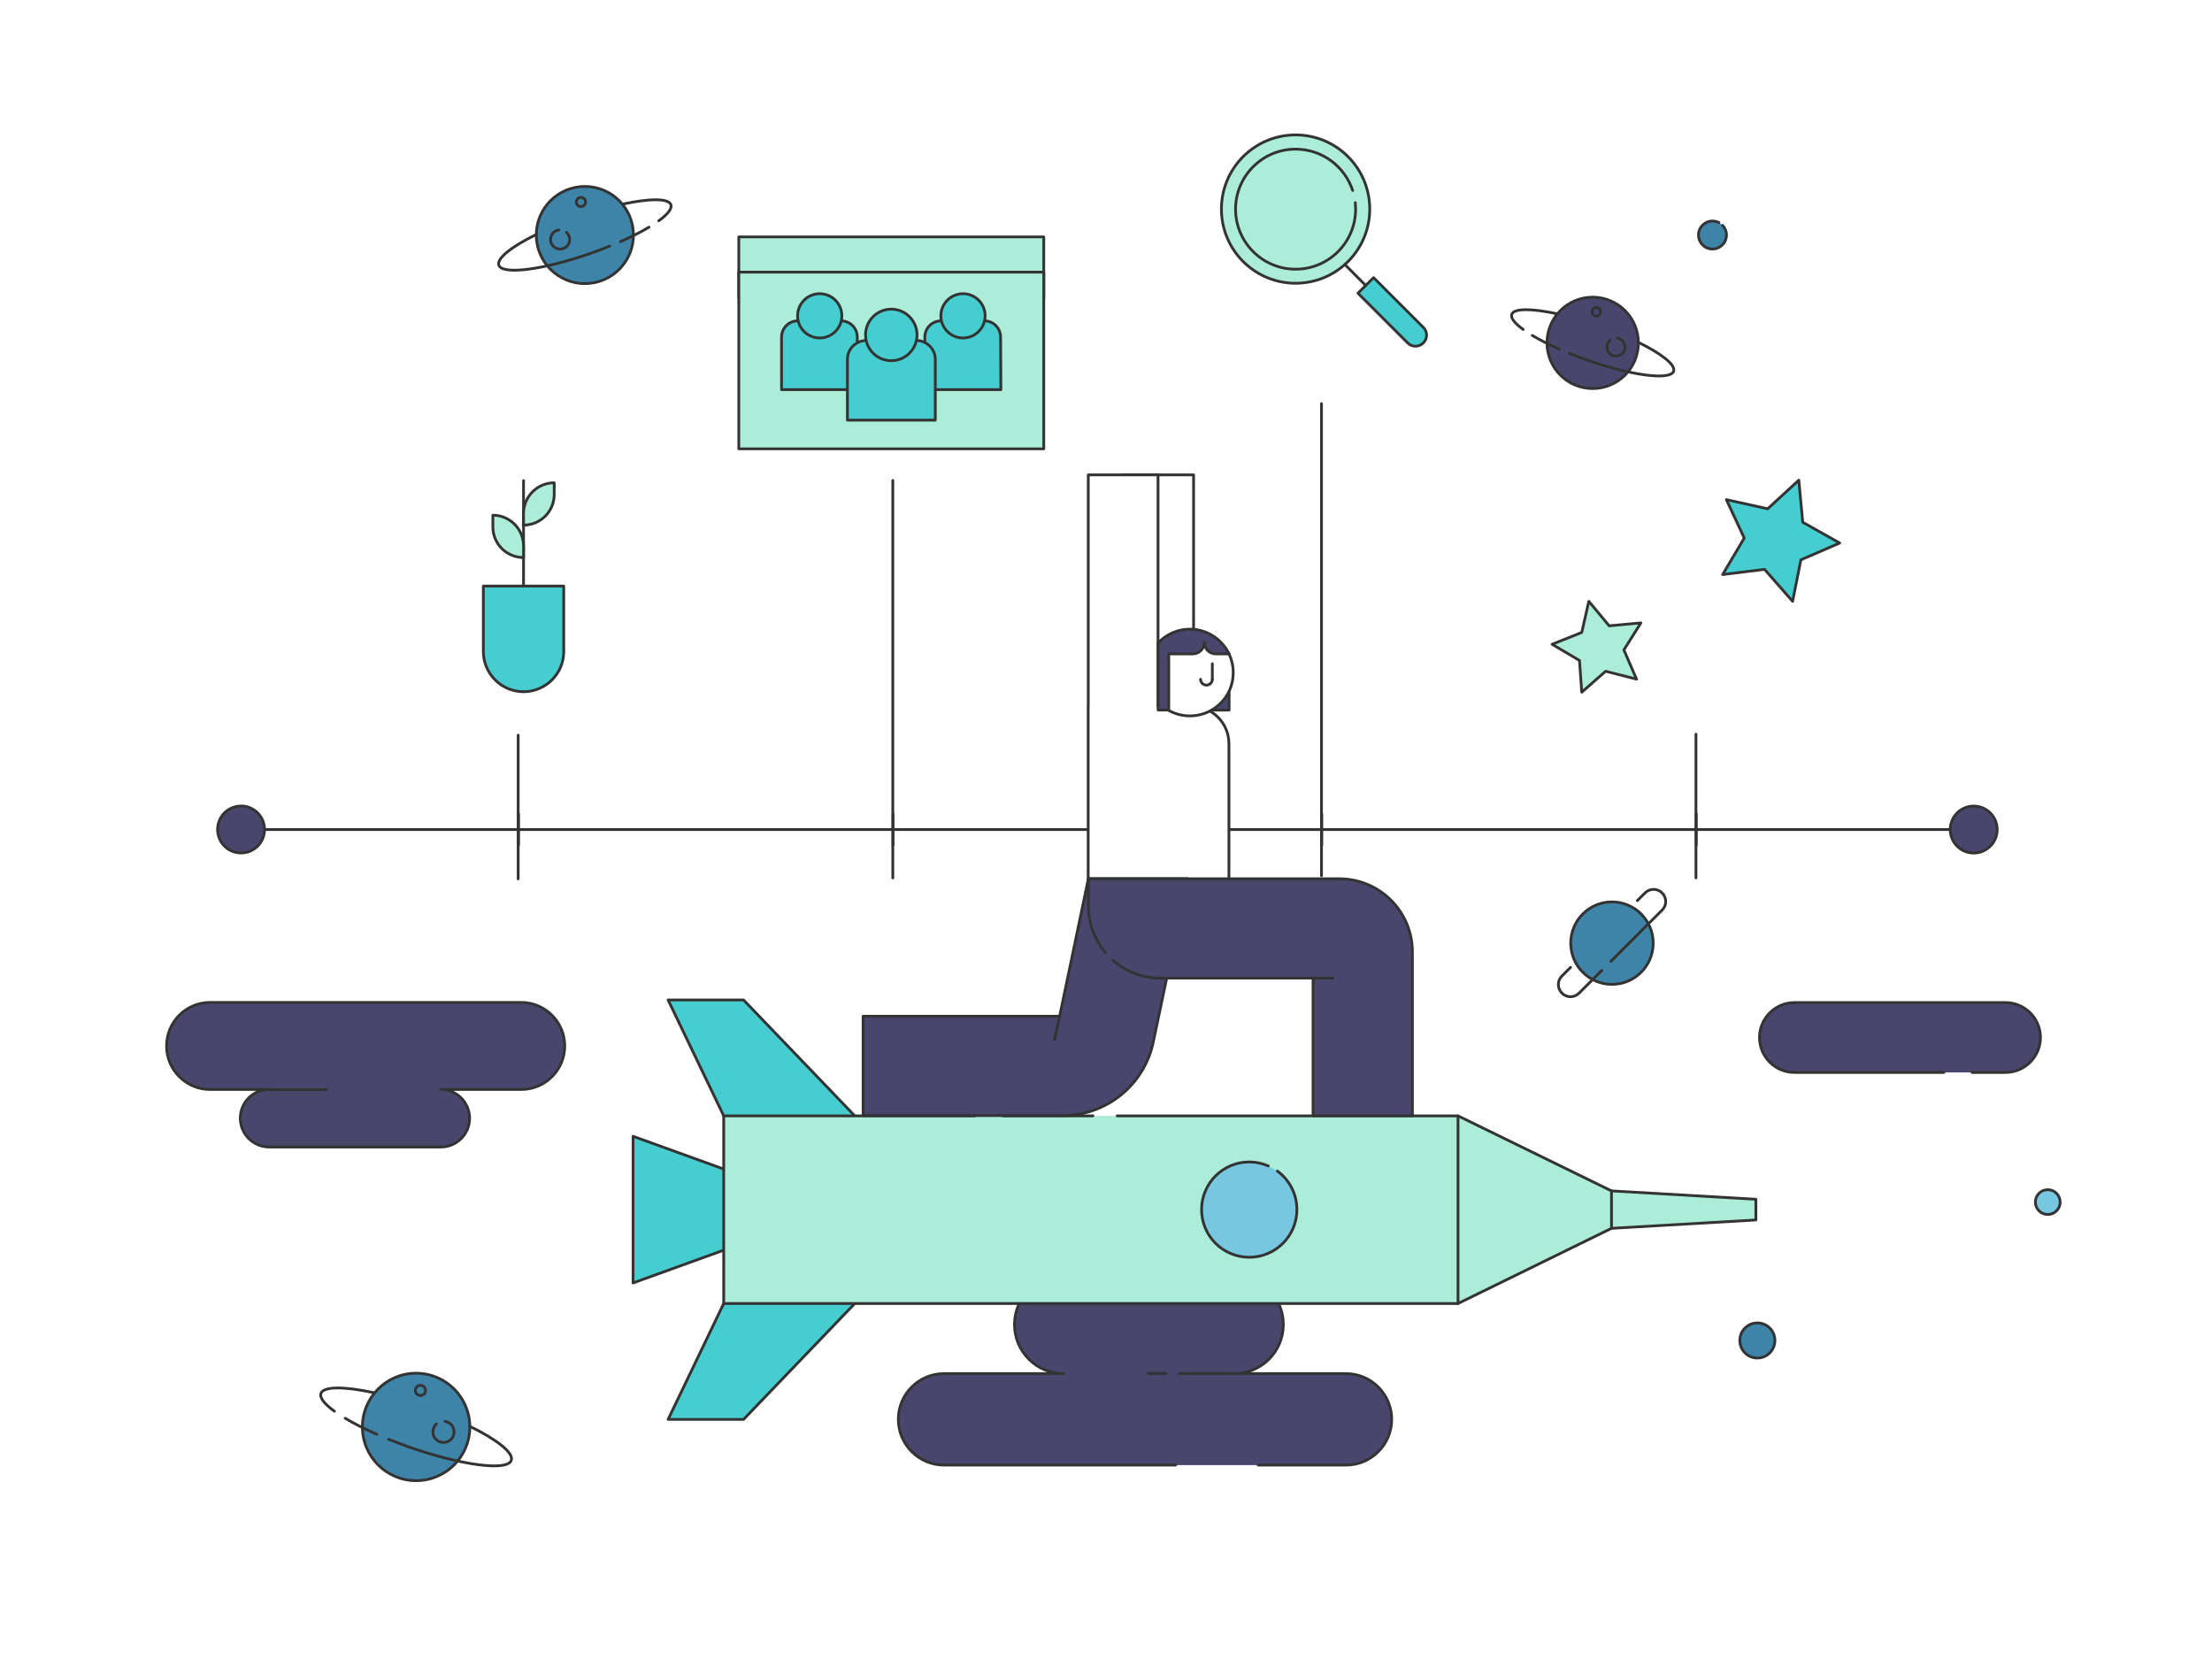 <svg xmlns="http://www.w3.org/2000/svg" height="1200" width="1600" version="1.1" xmlns:xlink="http://www.w3.org/1999/xlink" xmlns:svgjs="http://svgjs.com/svgjs"><rect fill="#ffffff" width="1600" height="1200"></rect><g><path d="M910.06 1059.74H973.57C991.9 1059.74 1006.65 1044.87 1006.65 1026.65 1006.65 1008.44 991.78 993.57 973.57 993.57H892.77C912.36 993.57 928.27 977.67 928.27 958.07 928.27 938.47 912.36 922.57 892.77 922.57H769.31C749.72 922.57 733.81 938.47 733.81 958.07 733.81 977.67 749.72 993.57 769.31 993.57H682.86C664.53 993.57 649.78 1008.44 649.78 1026.65 649.78 1044.87 664.65 1059.74 682.86 1059.74H850.35" fill="#48466d" opacity="1" stroke-width="2" stroke="none"></path><path d="M910.06 1059.74H973.57C991.9 1059.74 1006.65 1044.87 1006.65 1026.65 1006.65 1008.44 991.78 993.57 973.57 993.57H892.77C912.36 993.57 928.27 977.67 928.27 958.07 928.27 938.47 912.36 922.57 892.77 922.57H769.31C749.72 922.57 733.81 938.47 733.81 958.07 733.81 977.67 749.72 993.57 769.31 993.57H682.86C664.53 993.57 649.78 1008.44 649.78 1026.65 649.78 1044.87 664.65 1059.74 682.86 1059.74H850.35" stroke="#333333" stroke-width="2" stroke-linecap="round" stroke-linejoin="round" opacity="1" fill="none"></path><path d="M892.77 993.46H852.88" stroke="#333333" stroke-width="2" stroke-linecap="round" stroke-linejoin="round" opacity="1" fill="none"></path><path d="M843.32 993.46H830.64" stroke="#333333" stroke-width="2" stroke-linecap="round" stroke-linejoin="round" opacity="1" fill="none"></path></g><g><path d="M174.39 600.05H1427.64" stroke="#333333" stroke-width="2" stroke-linecap="round" stroke-linejoin="round" opacity="1" fill="none"></path><path d="M191.33 600.56C191.64 591.19 184.3 583.34 174.92 583.03 165.55 582.72 157.7 590.06 157.39 599.43 157.08 608.81 164.42 616.67 173.79 616.97 183.17 617.28 191.02 609.94 191.33 600.56Z" fill="#48466d" stroke="#333333" stroke-width="2" stroke-linecap="round" stroke-linejoin="round" opacity="1"></path><path d="M1427.64 617.03C1437.02 617.03 1444.62 609.42 1444.62 600.05 1444.62 590.67 1437.02 583.07 1427.64 583.07 1418.26 583.07 1410.66 590.67 1410.66 600.05 1410.66 609.42 1418.26 617.03 1427.64 617.03Z" fill="#48466d" stroke="#333333" stroke-width="2" stroke-linecap="round" stroke-linejoin="round" opacity="1"></path><path d="M375.07 588.77V611.24" stroke="#333333" stroke-width="2" stroke-linecap="round" stroke-linejoin="round" opacity="1" fill="none"></path><path d="M645.98 588.77V611.24" stroke="#333333" stroke-width="2" stroke-linecap="round" stroke-linejoin="round" opacity="1" fill="none"></path><path d="M956.05 588.77V611.24" stroke="#333333" stroke-width="2" stroke-linecap="round" stroke-linejoin="round" opacity="1" fill="none"></path><path d="M1226.96 588.77V611.24" stroke="#333333" stroke-width="2" stroke-linecap="round" stroke-linejoin="round" opacity="1" fill="none"></path></g><g><path d="M1301.13 347.3L1278.61 368.02 1248.75 361.41 1261.65 389.18 1246.04 415.59 1276.36 411.84 1296.63 434.96 1302.63 404.94 1330.7 392.78 1303.98 377.77 1301.13 347.3Z" fill="#46cdcf" stroke="#333333" stroke-width="2" stroke-linecap="round" stroke-linejoin="round" opacity="1"></path><path d="M1149.24 434.96L1144.13 457.47 1122.67 466.03 1142.48 477.73 1144.13 500.7 1161.39 485.54 1183.76 491.24 1174.6 470.08 1186.91 450.57 1163.94 452.67 1149.24 434.96Z" fill="#abedd8" stroke="#333333" stroke-width="2" stroke-linecap="round" stroke-linejoin="round" opacity="1"></path></g><g><path d="M1029.49 248.05C1026.36 251.19 1021.34 251.19 1018.2 248.05L982.25 212.1 993.54 200.81 1029.49 236.76C1032.69 239.9 1032.69 244.91 1029.49 248.05Z" fill="#46cdcf" stroke="#333333" stroke-width="2" stroke-linecap="round" stroke-linejoin="round" opacity="1"></path><path d="M975.06 189.17C996.01 168.22 996.01 134.25 975.06 113.3 954.11 92.35 920.14 92.35 899.2 113.3 878.25 134.25 878.25 168.22 899.2 189.17 920.14 210.12 954.11 210.12 975.06 189.17Z" fill="#abedd8" stroke="#333333" stroke-width="2" stroke-linecap="round" stroke-linejoin="round" opacity="1"></path><path d="M980.3 146.6C980.43 148.16 980.55 149.73 980.55 151.3 980.55 175.27 961.1 194.72 937.14 194.72 913.17 194.72 893.72 175.27 893.72 151.3 893.72 127.33 913.17 107.88 937.14 107.88 956.34 107.88 972.65 120.37 978.42 137.75" stroke="#333333" stroke-width="2" stroke-linecap="round" stroke-linejoin="round" opacity="1" fill="none"></path><path d="M972.77 191.33L987.83 206.45" stroke="#333333" stroke-width="2" stroke-linecap="round" stroke-linejoin="round" opacity="1" fill="none"></path></g><g><path d="M754.98 171.35H534.4V215.47H754.98V171.35Z" fill="#abedd8" stroke="#333333" stroke-width="2" stroke-linecap="round" stroke-linejoin="round" opacity="1"></path><path d="M754.98 196.83H534.4V324.65H754.98V196.83Z" fill="#abedd8" stroke="#333333" stroke-width="2" stroke-linecap="round" stroke-linejoin="round" opacity="1"></path><path d="M723.96 281.84H668.96V243.87C668.96 237.32 674.2 232.09 680.75 232.09H711.97C718.52 232.09 723.75 237.32 723.75 243.87L723.96 281.84Z" fill="#46cdcf" stroke="#333333" stroke-width="2" stroke-linecap="round" stroke-linejoin="round" opacity="1"></path><path d="M696.56 244.47C705.4 244.47 712.57 237.3 712.57 228.46 712.57 219.62 705.4 212.45 696.56 212.45 687.72 212.45 680.55 219.62 680.55 228.46 680.55 237.3 687.72 244.47 696.56 244.47Z" fill="#46cdcf" stroke="#333333" stroke-width="2" stroke-linecap="round" stroke-linejoin="round" opacity="1"></path><path d="M620.32 281.84H565.32V243.87C565.32 237.32 570.56 232.09 577.11 232.09H608.33C614.88 232.09 620.11 237.32 620.11 243.87V281.84H620.32Z" fill="#46cdcf" stroke="#333333" stroke-width="2" stroke-linecap="round" stroke-linejoin="round" opacity="1"></path><path d="M592.92 244.47C601.76 244.47 608.93 237.3 608.93 228.46 608.93 219.62 601.76 212.45 592.92 212.45 584.08 212.45 576.91 219.62 576.91 228.46 576.91 237.3 584.08 244.47 592.92 244.47Z" fill="#46cdcf" stroke="#333333" stroke-width="2" stroke-linecap="round" stroke-linejoin="round" opacity="1"></path><path d="M676.52 303.9H612.96V259.99C612.96 252.43 619.11 246.29 626.66 246.29H662.82C670.37 246.29 676.52 252.43 676.52 259.99V303.9Z" fill="#46cdcf" stroke="#333333" stroke-width="2" stroke-linecap="round" stroke-linejoin="round" opacity="1"></path><path d="M644.69 260.89C654.98 260.89 663.32 252.55 663.32 242.26 663.32 231.97 654.98 223.63 644.69 223.63 634.4 223.63 626.06 231.97 626.06 242.26 626.06 252.55 634.4 260.89 644.69 260.89Z" fill="#46cdcf" stroke="#333333" stroke-width="2" stroke-linecap="round" stroke-linejoin="round" opacity="1"></path></g><g><path d="M377.01 725.08H151.96C134.53 725.08 120.48 739.26 120.48 756.56 120.48 773.99 134.66 788.04 151.96 788.04H194.63C183.05 788.04 173.81 797.41 173.81 808.86 173.81 820.3 183.18 829.67 194.63 829.67H318.86C330.44 829.67 339.67 820.3 339.67 808.86 339.67 797.41 330.31 788.04 318.86 788.04H377.01C394.44 788.04 408.49 773.86 408.49 756.56 408.49 739.26 394.31 725.08 377.01 725.08Z" fill="#48466d" stroke="#333333" stroke-width="2" stroke-linecap="round" stroke-linejoin="round" opacity="1"></path><path d="M194.5 788.17H235.99" stroke="#333333" stroke-width="2" stroke-linecap="round" stroke-linejoin="round" opacity="1" fill="none"></path></g><g><path d="M1426.43 775.73H1450.65C1464.56 775.73 1475.92 764.37 1475.92 750.46 1475.92 736.55 1464.56 725.19 1450.65 725.19H1297.97C1284.06 725.19 1272.7 736.55 1272.7 750.46 1272.7 764.37 1284.06 775.73 1297.97 775.73H1406.09" fill="#48466d" opacity="1" stroke-width="2" stroke="none"></path><path d="M1426.43 775.73H1450.65C1464.56 775.73 1475.92 764.37 1475.92 750.46 1475.92 736.55 1464.56 725.19 1450.65 725.19H1297.97C1284.06 725.19 1272.7 736.55 1272.7 750.46 1272.7 764.37 1284.06 775.73 1297.97 775.73H1406.09" stroke="#333333" stroke-width="2" stroke-linecap="round" stroke-linejoin="round" opacity="1" fill="none"></path></g><g><path d="M300.98 1071.01C279.52 1071.01 262.13 1053.62 262.13 1032.15 262.13 1010.69 279.52 993.29 300.98 993.29 322.45 993.29 339.84 1010.69 339.84 1032.15 339.84 1053.62 322.45 1071.01 300.98 1071.01Z" fill="#3d84a8" stroke="#333333" stroke-width="2" stroke-linecap="round" stroke-linejoin="round" opacity="1"></path><path d="M304.12 1009.42C302.09 1009.42 300.44 1007.78 300.44 1005.74 300.44 1003.71 302.09 1002.06 304.12 1002.06 306.16 1002.06 307.8 1003.71 307.8 1005.74 307.8 1007.78 306.16 1009.42 304.12 1009.42Z" stroke="#333333" stroke-width="2" stroke-linecap="round" stroke-linejoin="round" opacity="1" fill="none"></path><path d="M315.7 1029.99C314.41 1031.18 313.54 1032.69 313.22 1034.64 312.57 1038.86 315.49 1042.76 319.71 1043.3 323.93 1043.84 327.83 1041.03 328.37 1036.81 328.91 1032.58 326.1 1028.69 321.87 1028.15" stroke="#333333" stroke-width="2" stroke-linecap="round" stroke-linejoin="round" opacity="1" fill="none"></path><path d="M281.07 1041.03C285.83 1042.98 290.81 1044.82 295.9 1046.66 333.89 1059.97 367.01 1064.3 369.82 1056.29 371.66 1050.88 359.54 1041.35 339.84 1031.72" stroke="#333333" stroke-width="2" stroke-linecap="round" stroke-linejoin="round" opacity="1" fill="none"></path><path d="M249.68 1025.87C255.96 1029.66 263.75 1033.56 272.52 1037.46" stroke="#333333" stroke-width="2" stroke-linecap="round" stroke-linejoin="round" opacity="1" fill="none"></path><path d="M270.89 1007.47C249.46 1002.82 233.98 1002.6 232.14 1007.91 231.06 1011.05 234.74 1015.59 241.89 1020.79" stroke="#333333" stroke-width="2" stroke-linecap="round" stroke-linejoin="round" opacity="1" fill="none"></path></g><g><path d="M457.92 821.91L523.48 845.61C523.48 845.61 548.82 853.51 548.82 874.95 548.82 896.39 523.48 904.29 523.48 904.29L457.92 927.99V821.91Z" fill="#46cdcf" stroke="#333333" stroke-width="2" stroke-linecap="round" stroke-linejoin="round" opacity="1"></path><path d="M537.84 723.31H483.26L523.48 807.13C523.48 807.13 533.74 827.86 564.11 827.86 594.48 827.86 618.28 807.13 618.28 807.13L537.84 723.31Z" fill="#46cdcf" stroke="#333333" stroke-width="2" stroke-linecap="round" stroke-linejoin="round" opacity="1"></path><path d="M537.84 1026.69H483.26L523.48 942.87C523.48 942.87 531.48 921.22 564.83 921.22 598.17 921.22 618.28 942.87 618.28 942.87L537.84 1026.69Z" fill="#46cdcf" stroke="#333333" stroke-width="2" stroke-linecap="round" stroke-linejoin="round" opacity="1"></path><path d="M1270.08 867.46L1165.64 861.41 1136.7 874.95 1165.64 888.49 1270.08 882.44V867.46Z" fill="#abedd8" stroke="#333333" stroke-width="2" stroke-linecap="round" stroke-linejoin="round" opacity="1"></path><path d="M1165.64 861.41L1054.63 807.13 1015.74 874.95 1054.63 942.87 1165.64 888.49V861.41Z" fill="#abedd8" stroke="#333333" stroke-width="2" stroke-linecap="round" stroke-linejoin="round" opacity="1"></path><path d="M808.08 807.13H1054.63V942.87H523.48V807.13H705.28" fill="#abedd8" opacity="1" stroke-width="2" stroke="none"></path><path d="M808.08 807.13H1054.63V942.87H523.48V807.13H705.28" stroke="#333333" stroke-width="2" stroke-linecap="round" stroke-linejoin="round" opacity="1" fill="none"></path><path d="M725.49 807.13H790.54" stroke="#333333" stroke-width="2" stroke-linecap="round" stroke-linejoin="round" opacity="1" fill="none"></path><path d="M923.92 847.04C932.53 853.3 938.08 863.46 938.08 874.95 938.08 894.03 922.58 909.42 903.6 909.42 884.52 909.42 869.13 893.93 869.13 874.95 869.13 855.87 884.62 840.48 903.6 840.48 908.53 840.48 913.14 841.5 917.35 843.35" fill="#78c7e0" opacity="1" stroke-width="2" stroke="none"></path><path d="M923.92 847.04C932.53 853.3 938.08 863.46 938.08 874.95 938.08 894.03 922.58 909.42 903.6 909.42 884.52 909.42 869.13 893.93 869.13 874.95 869.13 855.87 884.62 840.48 903.6 840.48 908.53 840.48 913.14 841.5 917.35 843.35" stroke="#333333" stroke-width="2" stroke-linecap="round" stroke-linejoin="round" opacity="1" fill="none"></path></g><g><path d="M1165.97 712.01C1182.45 712.01 1195.8 698.66 1195.8 682.19 1195.8 665.71 1182.45 652.36 1165.97 652.36 1149.5 652.36 1136.15 665.71 1136.15 682.19 1136.15 698.66 1149.5 712.01 1165.97 712.01Z" fill="#3d84a8" stroke="#333333" stroke-width="2" stroke-linecap="round" stroke-linejoin="round" opacity="1"></path><path d="M1158.63 701.92L1142.2 718.35C1138.73 721.83 1133.17 721.83 1129.81 718.35 1126.33 714.87 1126.33 709.32 1129.81 705.96L1136.03 699.74" stroke="#333333" stroke-width="2" stroke-linecap="round" stroke-linejoin="round" opacity="1" fill="none"></path><path d="M1184.31 651.46L1189.86 645.91C1193.33 642.44 1198.88 642.44 1202.25 645.91 1205.72 649.39 1205.72 654.94 1202.25 658.3L1165.19 695.36" stroke="#333333" stroke-width="2" stroke-linecap="round" stroke-linejoin="round" opacity="1" fill="none"></path></g><g><path d="M1271.15 956.91C1278.16 956.91 1283.84 962.59 1283.84 969.6 1283.84 976.61 1278.16 982.29 1271.15 982.29 1264.14 982.29 1258.46 976.61 1258.46 969.6 1258.46 962.59 1264.14 956.91 1271.15 956.91Z" fill="#3d84a8" stroke="#333333" stroke-width="2" stroke-linecap="round" stroke-linejoin="round" opacity="1"></path><path d="M1481.2 860.54C1486.15 860.54 1490.16 864.55 1490.16 869.5 1490.16 874.44 1486.15 878.46 1481.2 878.46 1476.25 878.46 1472.24 874.44 1472.24 869.5 1472.24 864.55 1476.25 860.54 1481.2 860.54Z" fill="#78c7e0" stroke="#333333" stroke-width="2" stroke-linecap="round" stroke-linejoin="round" opacity="1"></path></g><g><path d="M1246 163C1247.76 164.81 1248.8 167.29 1248.8 170 1248.8 175.6 1244.28 180.12 1238.68 180.12 1233.08 180.12 1228.57 175.6 1228.57 170 1228.57 164.4 1233.08 159.88 1238.68 159.88 1240.4 159.88 1242.02 160.29 1243.42 161.06" fill="#3d84a8" opacity="1" stroke-width="2" stroke="none"></path><path d="M1246 163C1247.76 164.81 1248.8 167.29 1248.8 170 1248.8 175.6 1244.28 180.12 1238.68 180.12 1233.08 180.12 1228.57 175.6 1228.57 170 1228.57 164.4 1233.08 159.88 1238.68 159.88 1240.4 159.88 1242.02 160.29 1243.42 161.06" stroke="#333333" stroke-width="2" stroke-linecap="round" stroke-linejoin="round" opacity="1" fill="none"></path></g><g><path d="M645.79 347.53V635.05" stroke="#333333" stroke-width="2" stroke-linecap="round" stroke-linejoin="round" opacity="1" fill="none"></path></g><g><path d="M1226.73 531.07V635.02" stroke="#333333" stroke-width="2" stroke-linecap="round" stroke-linejoin="round" opacity="1" fill="none"></path></g><g><path d="M374.81 531.77V635.73" stroke="#333333" stroke-width="2" stroke-linecap="round" stroke-linejoin="round" opacity="1" fill="none"></path></g><g><path d="M955.87 291.94V633.45" stroke="#333333" stroke-width="2" stroke-linecap="round" stroke-linejoin="round" opacity="1" fill="none"></path></g><g><path d="M1152.03 281.05C1133.77 281.05 1118.98 266.26 1118.98 248 1118.98 229.74 1133.77 214.95 1152.03 214.95 1170.29 214.95 1185.08 229.74 1185.08 248 1185.08 266.26 1170.29 281.05 1152.03 281.05Z" fill="#48466d" stroke="#333333" stroke-width="2" stroke-linecap="round" stroke-linejoin="round" opacity="1"></path><path d="M1154.7 228.67C1152.97 228.67 1151.57 227.27 1151.57 225.54 1151.57 223.81 1152.97 222.41 1154.7 222.41 1156.43 222.41 1157.83 223.81 1157.83 225.54 1157.83 227.27 1156.43 228.67 1154.7 228.67Z" stroke="#333333" stroke-width="2" stroke-linecap="round" stroke-linejoin="round" opacity="1" fill="none"></path><path d="M1164.55 246.16C1163.45 247.17 1162.71 248.46 1162.43 250.12 1161.88 253.71 1164.37 257.02 1167.96 257.48 1171.55 257.94 1174.86 255.55 1175.32 251.96 1175.78 248.37 1173.39 245.05 1169.8 244.59" stroke="#333333" stroke-width="2" stroke-linecap="round" stroke-linejoin="round" opacity="1" fill="none"></path><path d="M1135.09 255.55C1139.14 257.21 1143.38 258.77 1147.7 260.34 1180.02 271.66 1208.19 275.34 1210.58 268.53 1212.15 263.93 1201.84 255.83 1185.08 247.63" stroke="#333333" stroke-width="2" stroke-linecap="round" stroke-linejoin="round" opacity="1" fill="none"></path><path d="M1108.39 242.66C1113.73 245.88 1120.36 249.2 1127.82 252.51" stroke="#333333" stroke-width="2" stroke-linecap="round" stroke-linejoin="round" opacity="1" fill="none"></path><path d="M1126.44 227.01C1108.21 223.05 1095.04 222.87 1093.48 227.38 1092.56 230.05 1095.69 233.91 1101.76 238.33" stroke="#333333" stroke-width="2" stroke-linecap="round" stroke-linejoin="round" opacity="1" fill="none"></path></g><g><path d="M423.05 205.13C442.45 205.13 458.18 189.41 458.18 170 458.18 150.59 442.45 134.87 423.05 134.87 403.64 134.87 387.92 150.59 387.92 170 387.92 189.41 403.64 205.13 423.05 205.13Z" fill="#3d84a8" stroke="#333333" stroke-width="2" stroke-linecap="round" stroke-linejoin="round" opacity="1"></path><path d="M420.21 149.45C422.05 149.45 423.54 147.96 423.54 146.12 423.54 144.28 422.05 142.8 420.21 142.8 418.37 142.8 416.88 144.28 416.88 146.12 416.88 147.96 418.37 149.45 420.21 149.45Z" stroke="#333333" stroke-width="2" stroke-linecap="round" stroke-linejoin="round" opacity="1" fill="none"></path><path d="M409.74 168.04C410.91 169.12 411.69 170.49 411.99 172.25 412.58 176.07 409.93 179.59 406.12 180.08 402.3 180.57 398.78 178.02 398.29 174.21 397.8 170.39 400.34 166.87 404.16 166.38" stroke="#333333" stroke-width="2" stroke-linecap="round" stroke-linejoin="round" opacity="1" fill="none"></path><path d="M441.05 178.02C436.75 179.79 432.24 181.45 427.65 183.11 393.3 195.15 363.35 199.06 360.81 191.82 359.14 186.93 370.11 178.32 387.92 169.61" stroke="#333333" stroke-width="2" stroke-linecap="round" stroke-linejoin="round" opacity="1" fill="none"></path><path d="M469.43 164.32C463.75 167.75 456.71 171.27 448.78 174.8" stroke="#333333" stroke-width="2" stroke-linecap="round" stroke-linejoin="round" opacity="1" fill="none"></path><path d="M450.25 147.69C469.63 143.48 483.62 143.28 485.28 148.08 486.26 150.92 482.93 155.03 476.48 159.72" stroke="#333333" stroke-width="2" stroke-linecap="round" stroke-linejoin="round" opacity="1" fill="none"></path></g><g><path d="M812.88 343.5H863.35V513.59H812.88L812.88 343.5Z" fill="#ffffff" stroke="#333333" stroke-width="2" stroke-linecap="round" stroke-linejoin="round" opacity="1"></path><path d="M787.17 510.82V343.5L837.64 343.5V464.94 510.82H861.8C876.77 510.82 888.92 522.97 888.92 537.94V641.71H787.11V510.82H787.17Z" fill="#ffffff" stroke="#333333" stroke-width="2" stroke-linecap="round" stroke-linejoin="round" opacity="1"></path><path d="M876.37 499.89H889.05V513.66H876.37V499.89Z" fill="#48466d" stroke="#333333" stroke-width="2" stroke-linecap="round" stroke-linejoin="round" opacity="1"></path><path d="M845.47 464.47C867.73 442.95 888.99 472.9 888.99 472.9 890.87 476.95 892.02 481.61 892.02 486.47 892.02 489.91 891.48 493.15 890.54 496.18 886.49 508.73 874.61 517.84 860.72 517.84 855.05 517.84 849.72 516.35 845.06 513.66 845 513.66 831.97 477.56 845.47 464.47Z" fill="#ffffff" stroke="#333333" stroke-width="2" stroke-linecap="round" stroke-linejoin="round" opacity="1"></path><path d="M876.91 480.12V491.46" stroke="#333333" stroke-width="2" stroke-linecap="round" stroke-linejoin="round" opacity="1" fill="none"></path><path d="M868.41 491.32C868.41 493.62 870.3 495.57 872.66 495.57 875.02 495.57 876.91 493.69 876.91 491.32" stroke="#333333" stroke-width="2" stroke-linecap="round" stroke-linejoin="round" opacity="1" fill="none"></path><path d="M837.71 465.01C843.51 458.94 851.61 455.09 860.58 455.09 873.13 455.09 883.86 462.38 889.03 472.99H879.4C874.82 472.97 871.11 469.26 871.11 464.67 871.11 469.26 867.4 472.97 862.81 472.97H845.4V481.95 484.58 513.59H844.86 837.71V465.01Z" fill="#48466d" stroke="#333333" stroke-width="2" stroke-linecap="round" stroke-linejoin="round" opacity="1"></path><path d="M766.46 735.09L787.24 635.57H859.03L834.2 753.71C827.72 784.75 800.33 806.94 768.62 806.94H751.28 624.3V735.09H766.46Z" fill="#48466d" stroke="#333333" stroke-width="2" stroke-linecap="round" stroke-linejoin="round" opacity="1"></path><path d="M799.66 689.14C791.96 680.03 787.31 668.29 787.31 655.48V635.64H949.84 968.73C997.95 635.64 1021.63 659.32 1021.63 688.54V707.49 807.01H949.77V707.49H839.26C826.1 707.49 814.09 702.64 804.99 694.54" fill="#48466d" opacity="1" stroke-width="2" stroke="none"></path><path d="M799.66 689.14C791.96 680.03 787.31 668.29 787.31 655.48V635.64H949.84 968.73C997.95 635.64 1021.63 659.32 1021.63 688.54V707.49 807.01H949.77V707.49H839.26C826.1 707.49 814.09 702.64 804.99 694.54" stroke="#333333" stroke-width="2" stroke-linecap="round" stroke-linejoin="round" opacity="1" fill="none"></path><path d="M766.46 735.09L762.82 751.89" stroke="#333333" stroke-width="2" stroke-linecap="round" stroke-linejoin="round" opacity="1" fill="none"></path><path d="M949.84 707.49H964.08" stroke="#333333" stroke-width="2" stroke-linecap="round" stroke-linejoin="round" opacity="1" fill="none"></path></g><g><path d="M378.69 500.34C362.68 500.34 349.62 487.27 349.62 471.26V423.93H407.76V471.4C407.76 487.27 394.7 500.34 378.69 500.34Z" fill="#46cdcf" stroke="#333333" stroke-width="2" stroke-linecap="round" stroke-linejoin="round" opacity="1"></path><path d="M378.69 423.93V347.66" stroke="#333333" stroke-width="2" stroke-linecap="round" stroke-linejoin="round" opacity="1" fill="none"></path><path d="M378.69 403.28C366.47 403.28 356.5 393.45 356.5 381.09V372.66C368.72 372.66 378.69 382.64 378.69 394.86V403.28Z" fill="#abedd8" stroke="#333333" stroke-width="2" stroke-linecap="round" stroke-linejoin="round" opacity="1"></path><path d="M378.69 379.83C390.91 379.83 400.88 370 400.88 357.64V349.21C388.66 349.21 378.69 359.18 378.69 371.4V379.83Z" fill="#abedd8" stroke="#333333" stroke-width="2" stroke-linecap="round" stroke-linejoin="round" opacity="1"></path></g></svg>